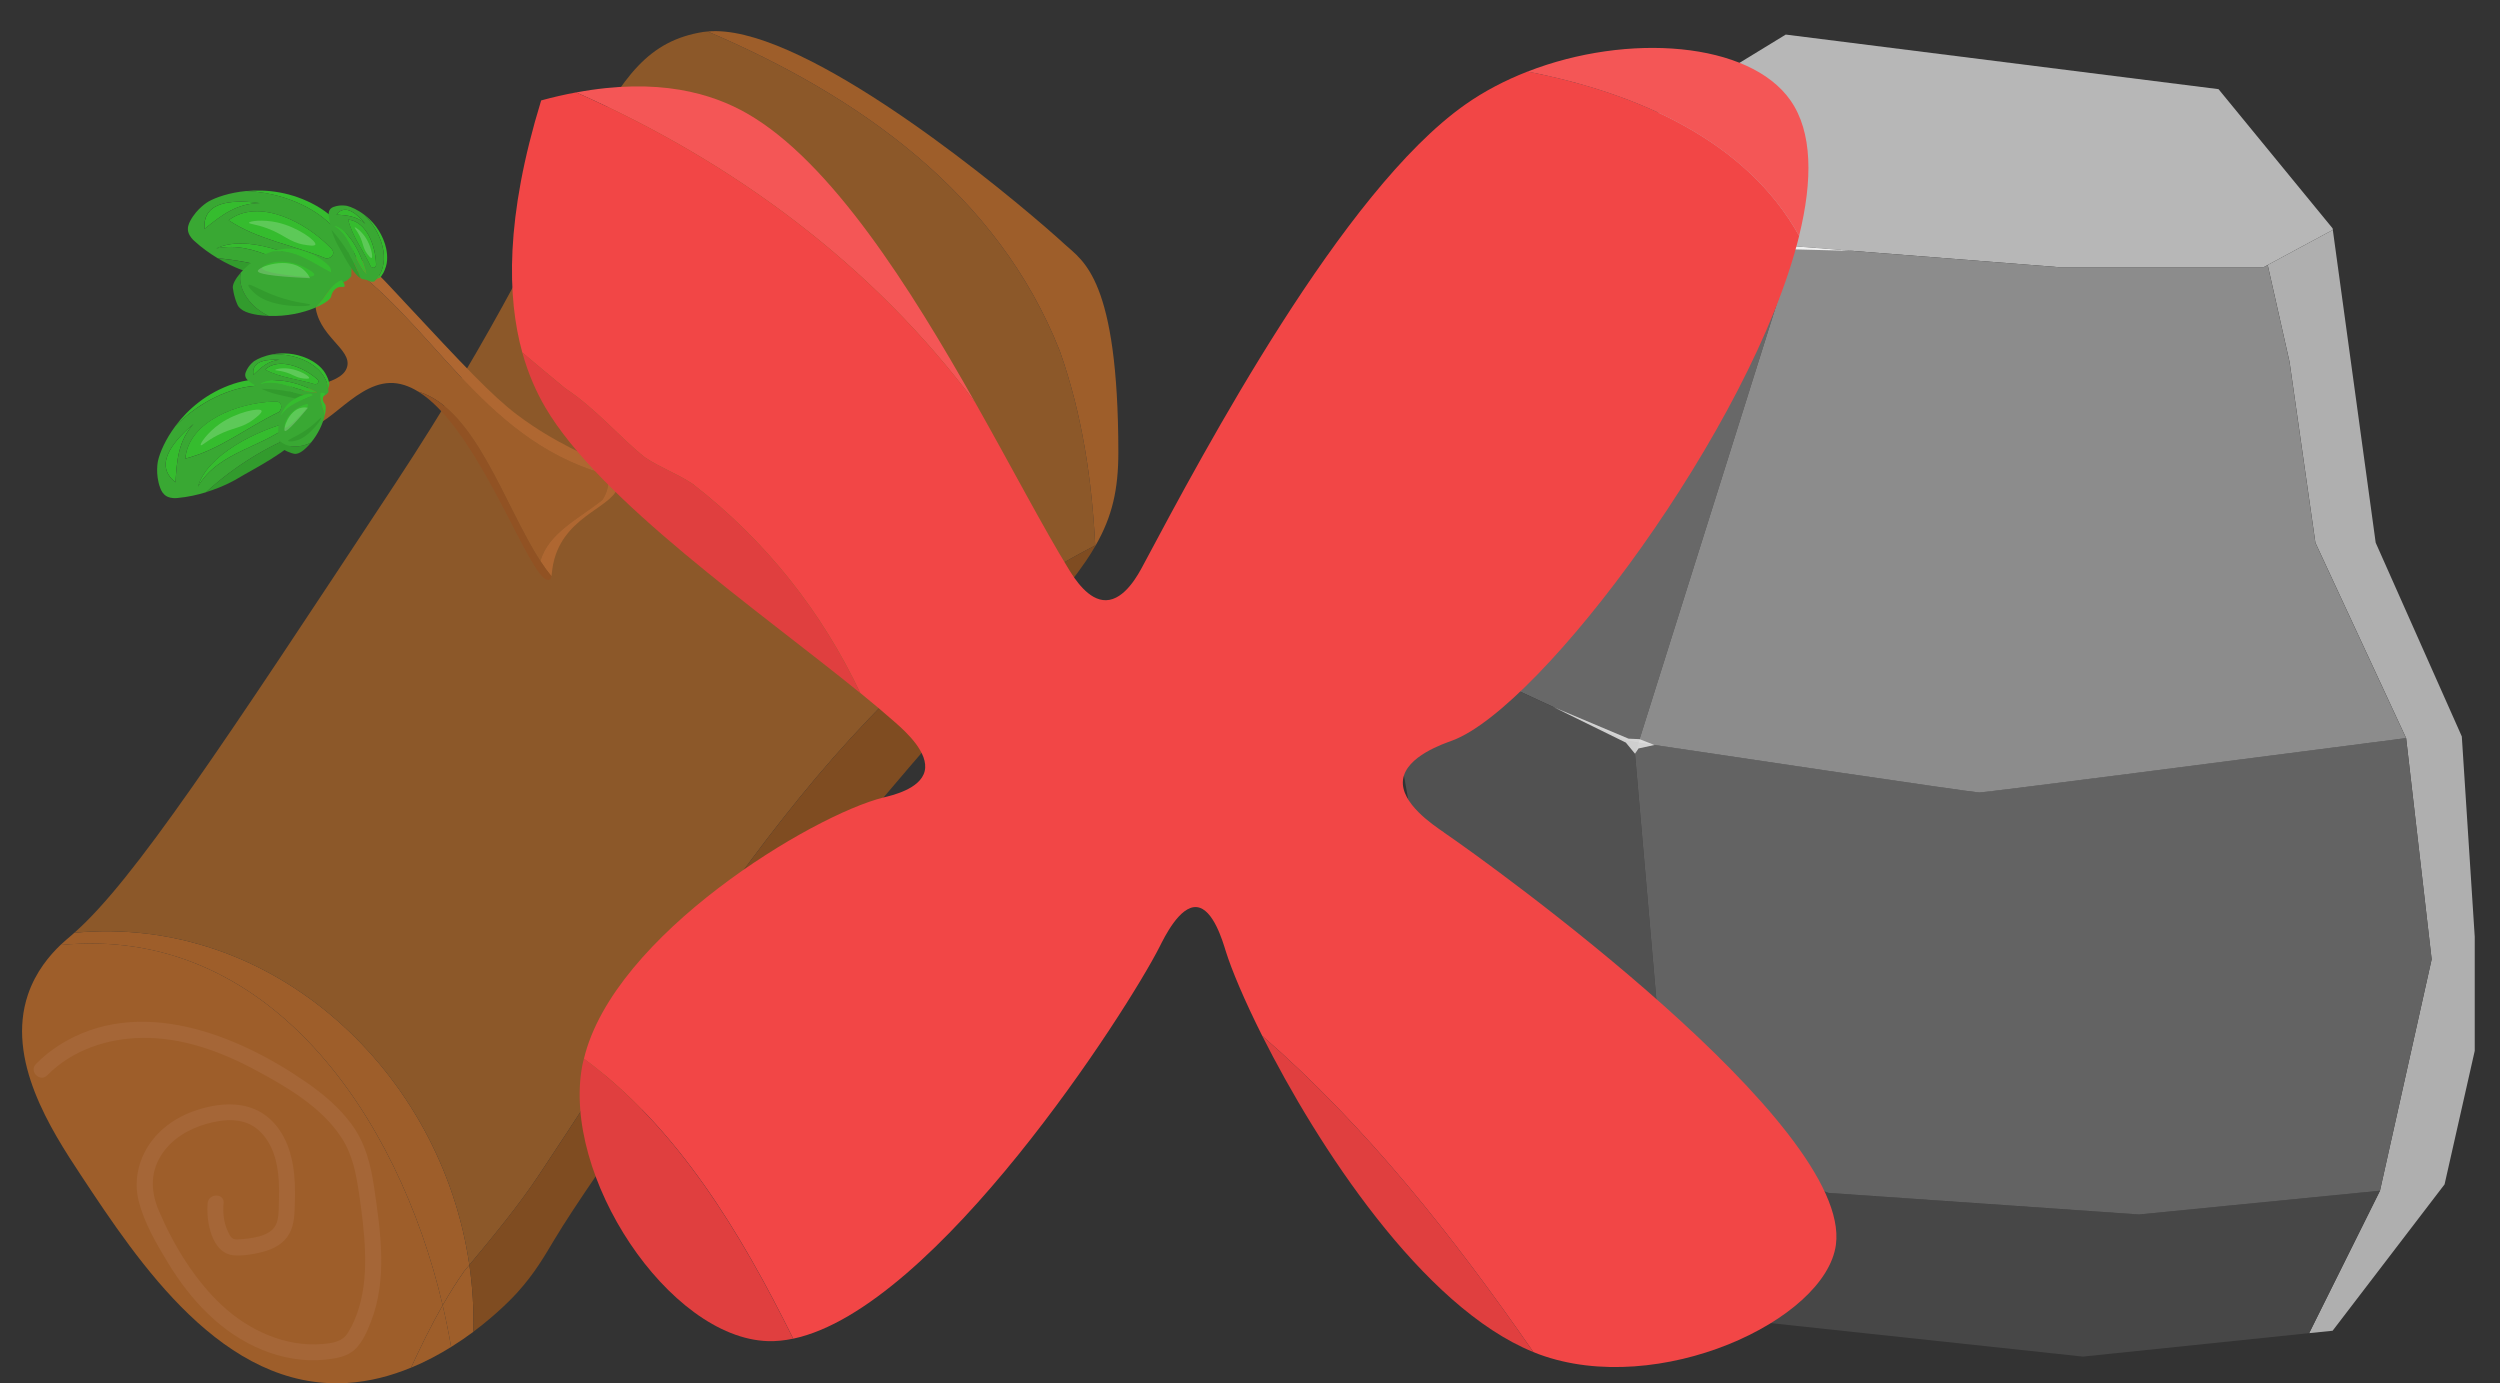 <?xml version="1.0" encoding="UTF-8"?><svg id="bad_things" xmlns="http://www.w3.org/2000/svg" width="470" height="260" viewBox="0 0 470 260"><rect x="0" y="0" width="470" height="260" fill="#333333" stroke="none"/><defs><style>.cls-1{fill:#b7b7b7;}.cls-2{fill:#329b2d;}.cls-3{fill:#af6731;}.cls-4{fill:#f45656;}.cls-5{fill:#8c8c8c;}.cls-6{opacity:.8;}.cls-6,.cls-7{fill:#efefef;}.cls-8{fill:#7f4c21;}.cls-9{fill:#35bc2e;}.cls-10{fill:#8c5829;}.cls-11{fill:#e03f3f;}.cls-12{fill:#afafaf;}.cls-13{fill:#fff;opacity:.2;}.cls-14{fill:#636363;}.cls-15{fill:#474747;}.cls-16{fill:#515151;}.cls-17{fill:#f24646;}.cls-18{fill:#915223;}.cls-19{fill:#a56637;}.cls-20{fill:#9e5e2a;}.cls-21{fill:#686868;}.cls-22{fill:#39a833;}</style></defs><g id="bad_rock_1_copy_3"><polygon class="cls-1" points="438.57 43.22 426.33 49.81 425.58 50.22 386.96 50.22 337.43 46.31 335.72 46.17 301.72 38.88 291.99 33.26 292 33.22 335.72 6.5 417.08 16.76 438.53 42.93 438.57 43.22"/><path class="cls-21" d="m337.43,46.31l-29.39,93.3c-1.46-.22-2.27-.34-2.27-.34l-46.47-21.5,24.61-47.31,8.09-37.2,9.72,5.63,34,7.29,1.71.14Z"/><path class="cls-16" d="m313.65,213.81l-39.77-13.8h0l-.49-.83-14.32-80.96.23-.45,46.47,21.5s.82.12,2.27.34l-.66,2.09,6.27,72.11Z"/><polygon class="cls-12" points="465.25 176.12 465.25 197.56 459.58 222.66 438.53 250.18 434.12 250.63 447.44 223.85 457.15 180.36 452.35 138.76 435.3 102.03 430.44 68.03 426.33 49.81 438.57 43.22 446.63 102.03 462.38 137.46 462.82 138.46 465.25 176.12"/><polygon class="cls-15" points="447.44 223.85 434.12 250.63 391.58 255.04 386.57 254.5 322.27 247.61 300.91 245.32 273.88 200.01 313.65 213.81 343.81 224.27 378.6 226.69 402.1 228.32 447.44 223.85"/><path class="cls-14" d="m457.15,180.36l-9.71,43.49-45.34,4.47-23.5-1.64-34.79-2.41-30.16-10.47-6.27-72.11.66-2.09c11.5,1.72,62.67,9.37,64.11,9.37,1.14,0,50.89-6.43,80.2-10.22l4.81,41.6Z"/><path class="cls-5" d="m452.35,138.76c-29.31,3.8-79.05,10.22-80.2,10.22-1.44,0-52.61-7.65-64.11-9.37l29.39-93.3,49.53,3.91h38.62l.74-.4,4.11,18.22,4.86,34,17.05,36.73Z"/><polyline class="cls-7" points="317.11 42.18 337.43 46.31 348.24 47.16 337.24 46.88 336.41 49.52 336.93 46.57"/><polygon class="cls-6" points="291.99 132.9 305.66 139.61 307.38 141.7 308.04 140.71 311.03 140.06 308.24 138.96 306.17 138.87 291.99 132.9"/><polyline class="cls-7" points="297.82 208.31 313.65 214.67 321.65 216.59 313.65 213.64"/></g><g id="bad_log_1_copy_2"><path class="cls-20" d="m84.81,253.23c-.44-2.6-.97-5.22-1.59-7.84-2.22,3.87-4.13,7.81-5.95,11.74,2.73-1.12,5.26-2.48,7.54-3.9Z"/><path class="cls-20" d="m11.36,177.67c-1.96,1.87-4.63,4.95-6.11,9.33-4.13,12.26,4.29,25.37,10,34,10.87,16.44,26.74,40.42,50,39,4.29-.26,8.33-1.36,12.02-2.88,1.82-3.92,3.74-7.87,5.95-11.74-8.35-35.6-32.72-71.59-71.86-67.72Z"/><path class="cls-20" d="m83.22,245.39c.61,2.62,1.15,5.24,1.59,7.84,1.5-.94,2.91-1.9,4.18-2.85.11-4.24-.15-8.44-.75-12.56-.33.4-.66.79-.99,1.19-1.46,2.09-2.79,4.23-4.03,6.39Z"/><path class="cls-20" d="m13.98,175.36c-.25.22-.49.44-.73.64-.43.36-1.1.92-1.89,1.67,39.14-3.87,63.51,32.11,71.86,67.72,1.24-2.16,2.56-4.3,4.03-6.39.33-.4.66-.79.99-1.19-5.25-36.17-36.73-65.97-74.25-62.45Z"/><path class="cls-10" d="m199.25,66c-11.67-29.62-37.83-47.95-66.21-60.08-.26.03-.54.04-.79.08-20.54,3.25-19.39,26.42-58,85-32.52,49.34-49.12,74.53-60.27,84.36,37.52-3.51,69,26.29,74.26,62.45,4.67-5.6,9.28-11.21,13.01-16.81,30.46-45.69,57.31-94.07,104.66-118.46-.64-12.18-2.36-24.36-6.66-36.54Z"/><path class="cls-8" d="m101.25,221c-3.74,5.6-8.35,11.21-13.01,16.81.6,4.12.86,8.32.75,12.56,4.71-3.51,7.72-6.77,8.26-7.37,3.36-3.73,5.07-6.79,7-10,7.53-12.54,31.79-46.05,47-65,29.64-36.93,45.29-51.33,52.86-62.46.67-.98,1.26-1.93,1.81-2.88,0-.04,0-.08,0-.13-47.35,24.39-74.2,72.78-104.66,118.46Z"/><path class="cls-20" d="m210.25,85c-.03-32.57-6.63-35.9-10-39-.84-.77-2.09-1.89-3.63-3.22-12.75-11.03-47.03-38.45-63.58-36.86,28.37,12.12,54.54,30.46,66.21,60.08,4.3,12.18,6.02,24.36,6.66,36.54.03-.02.07-.04.1-.05,3.07-5.38,4.24-10.39,4.24-17.48Z"/><path class="cls-20" d="m206.01,102.48s-.07.04-.1.05c0,.04,0,.08,0,.13.03-.06.06-.12.1-.18Z"/><path class="cls-19" d="m8.88,202.16c4.7-4.78,11.35-6.97,17.96-7.04,7.43-.08,14.62,2.53,21.1,6,5.94,3.18,12.55,7.02,16.29,12.81,2.04,3.15,2.72,6.72,3.26,10.39s1,7.19,1.13,10.81-.09,7.24-1.13,10.71c-.49,1.64-1.16,3.25-2.07,4.71-1.05,1.69-2.84,1.95-4.7,2.12-7.05.62-13.93-2.55-19.01-7.28s-9.06-11.24-11.83-17.73c-1.47-3.45-1.69-6.96.29-10.26,1.86-3.11,5.1-5.09,8.52-6.08s7.25-1.3,9.99,1.21c2.59,2.38,3.51,5.92,3.72,9.31.12,1.91.06,3.83-.01,5.74-.06,1.64-.31,3.13-1.78,4.06-1.18.75-2.66,1.04-4.03,1.21-.68.08-1.38.15-2.06.16-.98.01-1.28-.65-1.67-1.48-.78-1.68-.99-3.5-.81-5.33.18-1.92-2.82-1.91-3,0-.31,3.34.72,9.47,4.93,9.8,1.68.13,3.58-.18,5.21-.59s3.2-1.09,4.34-2.29c1.45-1.53,1.79-3.5,1.86-5.54.09-2.29.15-4.6-.08-6.88-.39-3.84-1.67-7.77-4.64-10.41-3.24-2.88-7.5-3.1-11.57-2.18s-7.83,2.92-10.38,6.15-3.68,7.49-2.62,11.6,3.33,7.97,5.47,11.51c4.25,7.01,10,13.24,17.71,16.39,3.71,1.52,7.83,2.28,11.84,1.85,2-.21,4.2-.52,5.7-2,1.41-1.39,2.27-3.43,2.97-5.25,3.08-7.96,1.76-16.89.56-25.08-.62-4.25-1.62-8.31-4.18-11.83-2.32-3.19-5.34-5.74-8.57-7.98-13.05-9.04-31.51-16.4-46.38-7.03-1.62,1.02-3.12,2.23-4.46,3.6s.76,3.5,2.12,2.12h0Z"/><path class="cls-20" d="m113.25,94c-4.35,3.48-10.21,6.22-11.64,11.5-6.7-10.28-12.21-28.69-22.98-31.88-1.75-1.08-3.55-1.68-5.38-1.62-7.16.24-12.73,10.36-17,8-1.33-.73-2.28-2.54-2-4,.75-3.91,9.88-3.11,11-7,.99-3.44-5.66-5.78-6-12-.19-3.46,1.63-7.37,4.15-8.66,17.56,11.49,26.78,33.93,49.85,40.66.26,0,.67.15,1.11.4.15,1.54-.09,3.07-1.11,4.6Z"/><path class="cls-3" d="m116.25,91s-.01.05-.02.08c-.37,4.16-9.55,5.44-11.98,13.92-.46,1.6-.46,2.69-.58,3.33-.7-.85-1.39-1.8-2.06-2.83,1.43-5.28,7.29-8.02,11.64-11.5,1.02-1.53,1.26-3.06,1.11-4.6-.44-.25-.85-.4-1.11-.4-23.07-6.73-32.29-29.17-49.85-40.66.28-.15.56-.27.85-.34,3.15-.81,6.18,2.76,12,9,10.81,11.59,16.21,17.39,21,21,7.39,5.57,13.69,7.7,16.84,9.8,1.45.97,2.24,1.92,2.16,3.2Z"/><path class="cls-18" d="m103.67,108.33c-.07.36-.17.58-.42.67-.52.19-1.18-.36-1.97-1.43-4.36-5.89-12.68-27.8-22.65-33.95,10.77,3.19,16.28,21.6,22.98,31.88.67,1.03,1.36,1.98,2.06,2.83Z"/><g id="leaf_1_copy_2"><path class="cls-9" d="m56.03,73.44c-.9-.57-.54-.24-.9-.57,0,0-.9-.57-2.77-1.15-2.97-.91-6.47-.23-8.44.43-5.09,1.69-8.63,4.85-10.93,7.92,6.29-6.46,17.09-10.53,24.08-4.93-.14-.49-.53-1.38-1.03-1.71Z"/><path class="cls-9" d="m33,90.67c.23-4.23.55-7.78,3.39-10.98-2.93,2.51-7.99,7.42-3.39,10.98Z"/><path class="cls-22" d="m58.12,76.18c0-.06-1.03-.93-1.05-1.03-6.99-5.6-17.78-1.53-24.08,4.93-1.89,2.53-2.94,5.01-3.29,6.57,0,0-.56,2.45.42,5.08.2.55.52,1.17,1.21,1.57.23.13.87.44,2.01.33,1.97-.18,3.81-.6,5.4-1.09,5.06-4.66,11.62-8.84,18.14-11.16.58-.86.37-1.75.72-2.55.48-1.07.71-1.27.51-2.65Zm-25.12,14.5c-4.6-3.56.45-8.47,3.39-10.98-2.83,3.2-3.16,6.75-3.39,10.98Zm18.39-15.18c1.61-.23,1.8,1.15,1.09,1.95-6.15,2.96-11.3,7.19-17.65,8.78.65-7.09,10.02-10.51,16.55-10.72Zm-14.17,15.99c1.64-5.83,10.82-10.62,17.97-12.32-5.06,4.91-14.01,5.46-17.97,12.32Z"/><path class="cls-9" d="m37.22,91.48c3.96-6.86,12.91-7.41,17.97-12.32-7.15,1.7-16.33,6.49-17.97,12.32Z"/><path class="cls-9" d="m51.39,75.49c-6.54.22-15.91,3.63-16.55,10.72,6.34-1.59,11.5-5.81,17.65-8.78.71-.8.52-2.17-1.09-1.95Z"/><path class="cls-2" d="m38.74,92.53c3.51-1.08,5.84-2.52,5.84-2.52,2.73-1.68,9.94-5.17,12.29-8.64-6.52,2.32-13.08,6.51-18.14,11.16Z"/><path class="cls-13" d="m47.75,78.8c-2.27,1.75-3.9,1.48-6.96,3.08-1.99,1.04-2.85,1.97-3.03,1.82-.26-.21,1.23-2.37,3.54-4,3.22-2.26,7.5-3.1,7.86-2.5.21.35-.87,1.18-1.42,1.6Z"/><path class="cls-9" d="m61.9,72c-.14-.51-.12-.27-.14-.51,0,0-.14-.51-.63-1.35-.79-1.34-2.3-2.27-3.25-2.7-2.44-1.11-4.8-1.16-6.68-.82,4.48-.22,9.82,1.95,10.5,6.35.11-.23.27-.68.19-.97Z"/><path class="cls-9" d="m47.65,70.47c1.51-1.46,2.82-2.64,4.93-2.84-1.92-.08-5.43,0-4.93,2.84Z"/><path class="cls-22" d="m61.75,73.7s-.06-.69-.04-.73c-.68-4.4-6.02-6.57-10.5-6.35-1.55.28-2.76.83-3.42,1.27,0,0-1.03.7-1.55,1.99-.11.27-.21.6-.08.98.04.13.17.45.63.8.79.6,1.6,1.07,2.35,1.43,3.42.02,7.24.72,10.41,2.08.5-.11.72-.51,1.12-.68.54-.23.69-.22,1.08-.79Zm-14.1-3.23c-.49-2.85,3.01-2.92,4.93-2.84-2.12.2-3.43,1.38-4.93,2.84Zm11.86.7c.67.46.28,1.03-.25,1.08-3.26-1-6.57-1.21-9.43-2.78,2.62-2.36,7.21-.43,9.68,1.7Zm-10.58,1.02c2.57-1.56,7.55-.2,10.74,1.6-3.51.07-6.98-2.75-10.74-1.6Z"/><path class="cls-9" d="m48.93,72.19c3.76-1.15,7.23,1.67,10.74,1.6-3.2-1.8-8.18-3.16-10.74-1.6Z"/><path class="cls-9" d="m59.51,71.18c-2.47-2.13-7.06-4.06-9.68-1.7,2.86,1.57,6.18,1.78,9.43,2.78.53-.05.92-.62.25-1.08Z"/><path class="cls-2" d="m49.14,73.09c1.66.8,2.99,1.06,2.99,1.06,1.57.31,5.39,1.48,7.42,1.02-3.17-1.36-6.99-2.06-10.41-2.08Z"/><path class="cls-13" d="m57.06,71.15c-1.42-.13-1.93-.78-3.59-1.23-1.08-.3-1.71-.25-1.73-.36-.03-.16,1.25-.45,2.65-.25,1.94.27,3.8,1.41,3.73,1.75-.04.2-.72.13-1.06.1Z"/><path class="cls-9" d="m66.68,48.54c-.18-1.05-.19-.56-.18-1.05,0,0-.18-1.05-1.01-2.82-1.32-2.82-4.17-4.94-5.99-5.97-4.67-2.64-9.39-3.14-13.21-2.78,9.01.33,19.28,5.6,19.81,14.54.27-.43.67-1.32.57-1.91Z"/><path class="cls-9" d="m38.45,43.04c3.29-2.67,6.14-4.81,10.41-4.86-3.83-.49-10.86-.94-10.41,4.86Z"/><path class="cls-22" d="m66.05,51.92s0-1.39.05-1.47c-.54-8.94-10.8-14.21-19.81-14.54-3.15.3-5.69,1.19-7.08,1.97,0,0-2.19,1.23-3.48,3.72-.27.52-.52,1.17-.35,1.95.06.26.26.93,1.11,1.71,1.46,1.34,3,2.42,4.43,3.28,6.85.63,14.35,2.68,20.45,5.95,1.03-.14,1.54-.9,2.37-1.18,1.12-.37,1.42-.33,2.31-1.39Zm-27.61-8.88c-.45-5.8,6.58-5.35,10.41-4.86-4.27.05-7.12,2.19-10.41,4.86Zm23.6,3.44c1.25,1.04.36,2.11-.71,2.12-6.32-2.57-12.91-3.55-18.35-7.19,5.69-4.28,14.51.37,19.06,5.07Zm-21.37.23c5.43-2.7,15.14.89,21.2,5.05-7.03-.45-13.45-6.71-21.2-5.05Z"/><path class="cls-9" d="m40.68,46.71c7.74-1.67,14.16,4.6,21.2,5.05-6.06-4.16-15.77-7.74-21.2-5.05Z"/><path class="cls-9" d="m62.04,46.48c-4.55-4.7-13.37-9.35-19.06-5.07,5.44,3.63,12.03,4.62,18.35,7.19,1.07-.01,1.96-1.08.71-2.12Z"/><path class="cls-2" d="m40.92,48.55c3.16,1.88,5.79,2.64,5.79,2.64,3.08.89,10.5,3.9,14.66,3.31-6.1-3.27-13.6-5.32-20.45-5.95Z"/><path class="cls-13" d="m57.15,46c-2.82-.51-3.72-1.9-6.95-3.09-2.11-.78-3.37-.79-3.38-1.02-.02-.33,2.58-.68,5.34-.06,3.84.87,7.33,3.47,7.13,4.14-.12.38-1.46.14-2.14.02Z"/><path class="cls-9" d="m71.69,51.93c.29-.45.12-.27.29-.45,0,0,.29-.45.58-1.38.46-1.48.14-3.23-.18-4.22-.81-2.55-2.36-4.33-3.88-5.5,3.17,3.18,5.14,8.59,2.34,12.05.24-.07.69-.26.85-.51Z"/><path class="cls-9" d="m63.25,40.34c2.09.14,3.85.32,5.42,1.75-1.23-1.48-3.64-4.03-5.42-1.75Z"/><path class="cls-22" d="m70.33,52.96s.47-.51.51-.52c2.8-3.46.83-8.87-2.34-12.05-1.25-.96-2.47-1.49-3.24-1.68,0,0-1.21-.29-2.51.18-.27.1-.58.25-.78.6-.07.12-.22.43-.17,1,.08.99.28,1.91.52,2.7,2.28,2.55,4.33,5.85,5.45,9.11.42.3.86.19,1.26.37.53.24.63.36,1.31.27Zm-7.07-12.62c1.78-2.28,4.19.27,5.42,1.75-1.57-1.43-3.33-1.61-5.42-1.75Zm7.44,9.26c.11.8-.58.89-.97.54-1.44-3.09-3.51-5.68-4.27-8.86,3.51.36,5.16,5.06,5.24,8.32Zm-7.86-7.16c2.88.85,5.21,5.46,6.03,9.04-2.41-2.55-2.65-7.02-6.03-9.04Z"/><path class="cls-9" d="m62.84,42.44c3.38,2.01,3.62,6.49,6.03,9.04-.81-3.58-3.15-8.19-6.03-9.04Z"/><path class="cls-9" d="m70.69,49.6c-.08-3.26-1.73-7.96-5.24-8.32.76,3.18,2.83,5.77,4.27,8.86.39.36,1.07.27.97-.54Z"/><path class="cls-2" d="m62.31,43.2c.52,1.76,1.22,2.93,1.22,2.93.82,1.37,2.52,4.99,4.23,6.18-1.12-3.27-3.17-6.56-5.45-9.11Z"/><path class="cls-13" d="m69.07,47.77c-.86-1.14-.72-1.96-1.49-3.49-.51-1-.96-1.43-.89-1.52.1-.13,1.17.63,1.96,1.79,1.11,1.62,1.51,3.76,1.21,3.94-.17.1-.58-.44-.79-.72Z"/></g><g id="leaf_2_copy_2"><path class="cls-9" d="m62.24,51.24c-.02-.28.01-.54-.14-.86,0,0-.1-.23-.38-.5-2.68-2.66-6.26-3.08-6.26-3.08-1.48-.17-2.91.04-4.23.47,4.23-.43,7.57,2.2,11.01,3.98Z"/><path class="cls-2" d="m45.25,51.26c-.99,1.14-1.55,2.22-1.48,2.85.07.61.26,1.37.26,1.37.19.78.47,1.54.64,1.87.59,1.16,2.25,1.61,3.76,1.85.7.11,1.4.16,2.08.19-3.3-1.52-5.91-4.97-5.26-8.13Z"/><path class="cls-22" d="m64.18,52.66c-.17-.14-.36-.26-.57-.29-.32-.05-.57.07-.87-.12-.22-.14-.31-.35-.38-.5-.09-.19-.11-.35-.12-.51-3.44-1.78-6.78-4.41-11.01-3.98-2.52.82-4.65,2.46-5.98,4-.66,3.16,1.95,6.61,5.26,8.13,3.39.14,6.51-.6,8.68-1.51,2.02-1.7,2.56-4.12,5-5.22Z"/><path class="cls-9" d="m62.26,55.74c.02-.11.13-.75.62-1.25.08-.08.24-.25.5-.38.69-.36,1.22-.02,1.37-.26.15-.22-.12-.83-.56-1.2-2.44,1.1-2.98,3.52-5,5.22,1.8-.75,2.96-1.6,3.07-2.13Z"/><path class="cls-9" d="m59.08,51.69c.14-.5-1.72-1.41-2.61-1.78-.47-.19-3.55-1.42-6.4-.16-.77.34-.8.54-.8.6,0,.76,3.85,1.25,4.81,1.37,1.43.18,4.82.62,5-.03Z"/><path class="cls-13" d="m58.29,52.3c-.22-.46-.59-1.06-1.21-1.59-3.01-2.58-8.63-.53-8.6.25.02.45,1.91.97,9.81,1.34Z"/><path class="cls-9" d="m58.86,74.31c-.15-.1-.26-.21-.48-.26,0,0-.15-.03-.39,0-2.33.33-3.88,1.94-3.88,1.94-.64.67-1.08,1.45-1.36,2.27,1.38-2.26,3.94-2.92,6.11-3.96Z"/><path class="cls-2" d="m52.48,82.73c.19.92.52,1.6.86,1.8.33.2.78.39.78.39.46.2.94.35,1.16.39.8.14,1.65-.51,2.33-1.16.32-.31.61-.63.88-.96-2,1.06-4.69,1.06-6-.45Z"/><path class="cls-22" d="m60.3,73.88c-.14.03-.26.08-.36.17-.15.14-.18.31-.39.39-.15.05-.29.02-.39,0-.13-.03-.22-.08-.3-.13-2.17,1.03-4.73,1.7-6.11,3.96-.54,1.55-.53,3.23-.27,4.47,1.32,1.51,4.01,1.52,6,.45,1.35-1.62,2.15-3.45,2.52-4.87-.08-1.64-1.08-2.82-.7-4.44Z"/><path class="cls-9" d="m61.1,75.99c-.04-.05-.32-.34-.39-.78-.01-.07-.03-.21,0-.39.09-.48.45-.61.39-.78-.05-.16-.45-.25-.8-.17-.37,1.62.62,2.8.7,4.44.3-1.17.32-2.07.1-2.32Z"/><path class="cls-9" d="m57.9,76.04c-.2-.26-1.35.32-1.87.62-.27.16-2.04,1.22-2.49,3.11-.12.51-.03.6,0,.62.38.28,2.07-1.44,2.49-1.87.63-.64,2.12-2.16,1.87-2.49Z"/><path class="cls-13" d="m57.9,76.66c-.31-.06-.75-.11-1.24,0-2.41.52-3.51,4.08-3.11,4.35.23.16,1.2-.58,4.35-4.35Z"/><path class="cls-2" d="m60.39,78.53c-.13-.11-1.09,1.16-3.11,2.49-1.74,1.15-3.19,1.62-3.11,1.87.06.17.8.09,1.24,0,.48-.09,1.6-.39,3.11-1.87,1.11-1.08,1.99-2.37,1.87-2.49Z"/><path class="cls-2" d="m58.32,57.3c.02-.27-2.54-.26-6.21-1.56-3.16-1.12-5.18-2.51-5.41-2.17-.17.24.67,1.11,1.21,1.59.59.52,2.06,1.67,5.41,2.17,2.46.37,4.98.24,5-.03Z"/></g></g><g id="no_copy"><path class="cls-4" d="m140.5,21.36c-6.6-3.78-16.7-6.87-32.18-3.98,29.56,13.06,55.82,32.5,75.02,58.31-12.16-21.54-27.12-45.32-42.85-54.33Z"/><path class="cls-11" d="m237.29,194.72c10.35,20.6,30.08,51,50.99,59.47-14.92-21.54-31.3-42.3-50.99-59.47Z"/><path class="cls-11" d="m109.77,199.03c-.09.39-.2.78-.28,1.18-4.02,20.81,16.27,51.36,34.88,51.92,1.54.05,3.13-.12,4.75-.46-9.98-20.09-21.79-39.7-39.35-52.64Z"/><path class="cls-11" d="m130.25,91c-3-2-6-3-9-5-5-4-9-9-15-13-2.88-2.4-5.53-4.57-8.06-6.73,1.15,4.14,2.69,7.52,4.32,10.31,10.33,17.58,40.02,38.1,59.22,53.71-7.21-15.19-17.54-28.44-31.49-39.29Z"/><path class="cls-17" d="m271.51,156.52c-2.04-1.4-8.26-5.52-7.75-9.89.52-4.47,7.77-6.85,9.3-7.42,16.73-6.23,56.38-59.12,65.18-94.86-9.91-17.92-30.44-26.88-51.06-30.9-4.2,1.64-8.2,3.72-11.79,6.26-23.01,16.24-48.79,64.64-60.47,86.54-.89,1.68-3.44,6.51-6.98,6.59-3.3.08-5.89-4.01-6.98-5.77-4.72-7.67-10.72-19.17-17.62-31.39-19.21-25.81-45.47-45.25-75.02-58.31-2.1.39-4.28.88-6.58,1.51-6.79,22.1-6.4,37.08-3.55,47.38,2.53,2.16,5.18,4.33,8.06,6.73,6,4,10,9,15,13,3,2,6,3,9,5,13.95,10.85,24.28,24.11,31.49,39.29,2.4,1.96,4.65,3.84,6.67,5.63,1.91,1.69,6.25,5.63,5.43,9.07-.82,3.39-6.27,4.58-7.75,4.95-13.31,3.3-50.72,25.8-56.31,49.1,17.57,12.94,29.38,32.54,39.35,52.64,26.82-5.65,62.82-61.7,68.89-73.71.83-1.64,3.77-7.74,6.98-7.42,3.11.31,4.89,6.51,5.43,8.24,1.1,3.53,3.48,9.21,6.86,15.94,19.69,17.17,36.06,37.92,50.99,59.47.35.14.71.29,1.06.42,22.43,8.26,53.9-6.36,55.81-20.6,3.04-22.62-64.77-71.41-73.64-77.47Z"/><path class="cls-4" d="m338.23,44.36c2.59-10.52,2.52-19.56-1.61-25.47-7.7-11.04-30.56-12.8-49.45-5.43,20.62,4.03,41.15,12.99,51.06,30.9Z"/></g></svg>